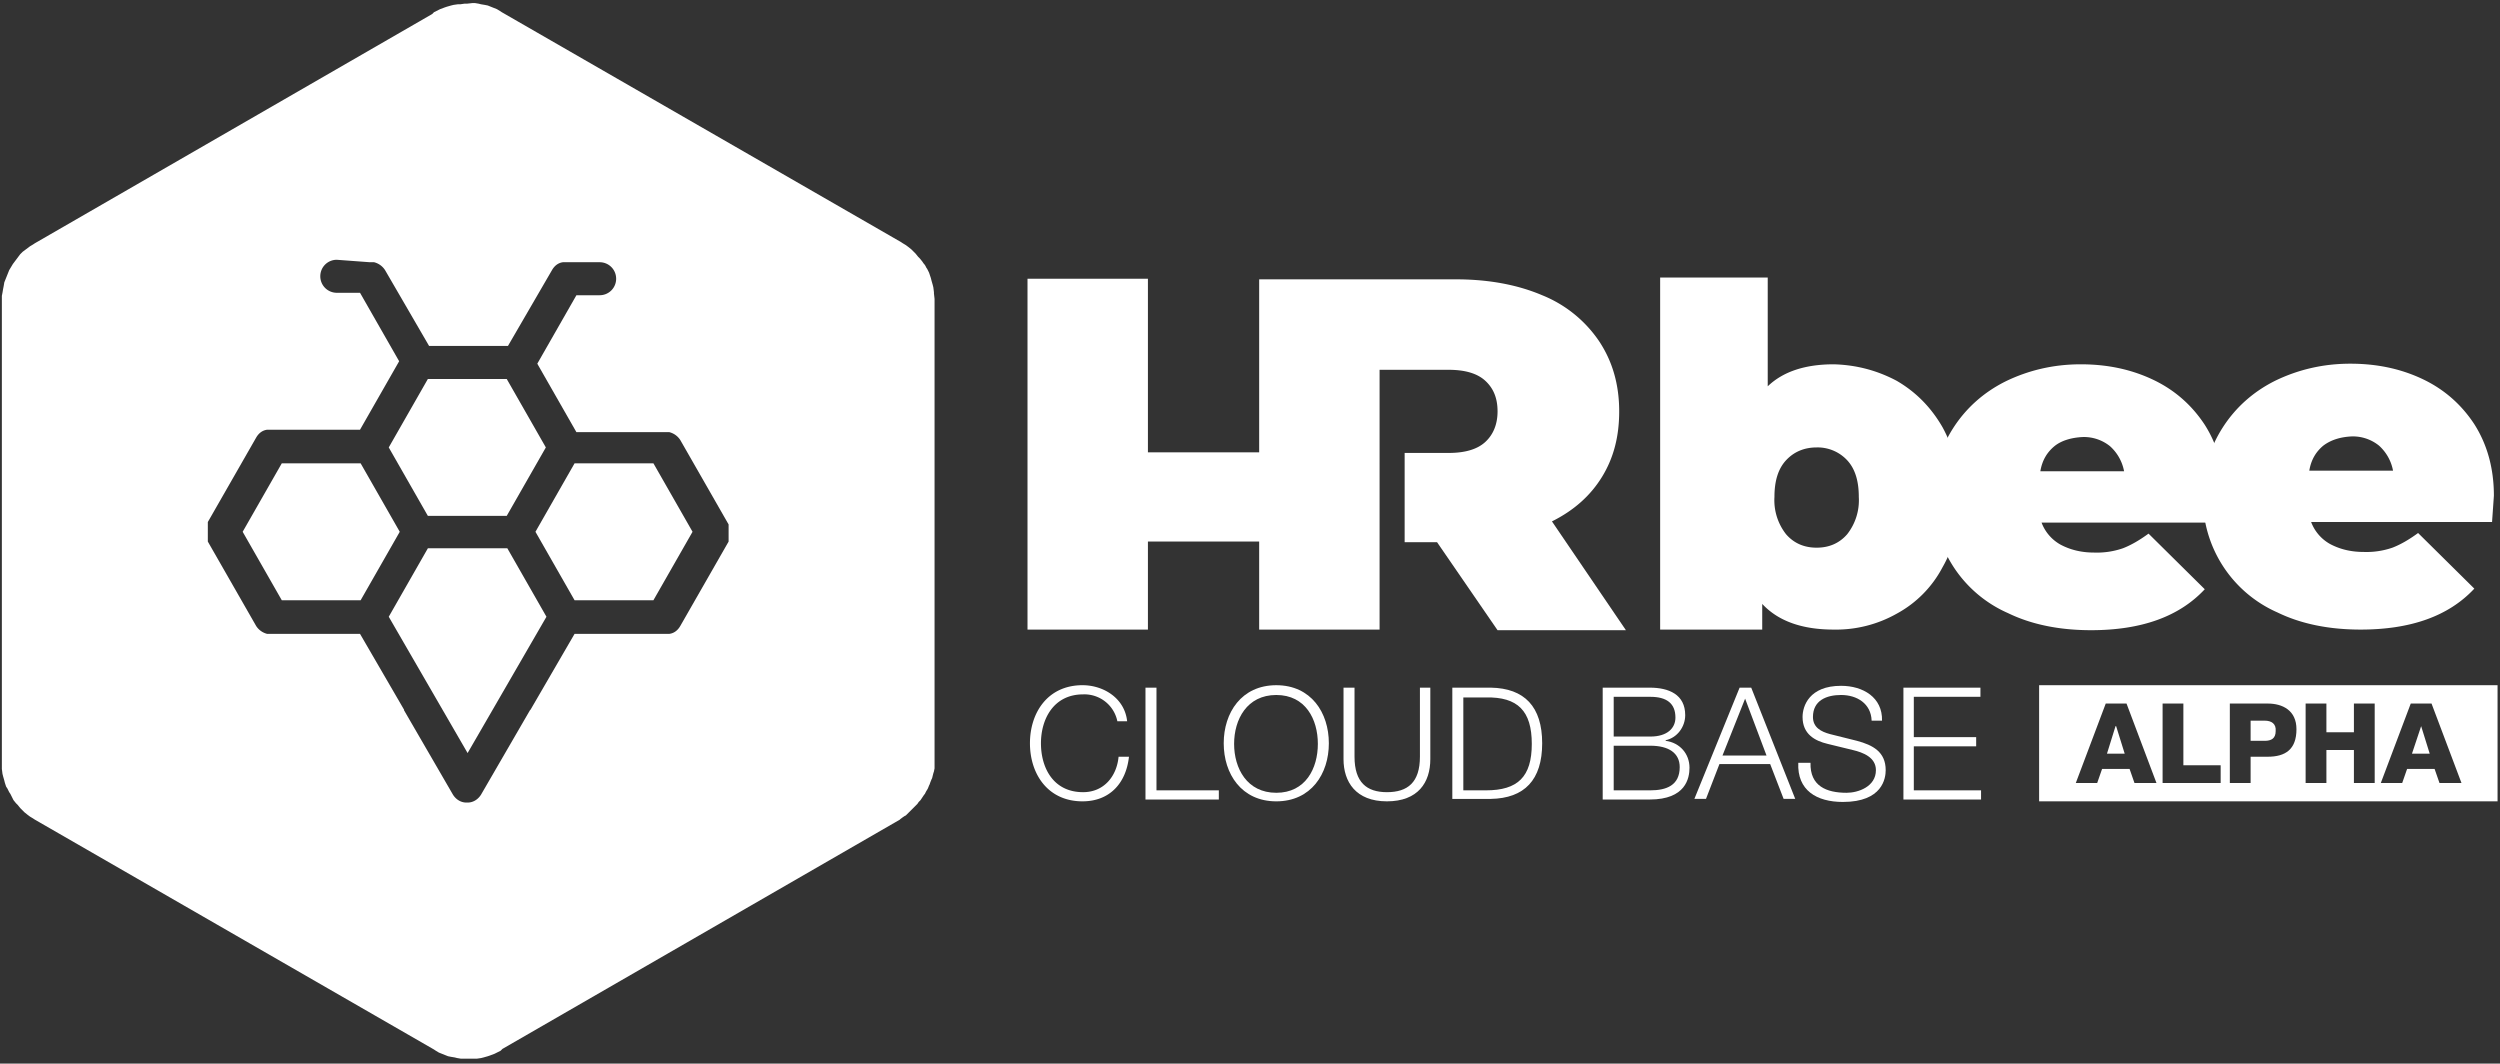 <?xml version="1.0" encoding="UTF-8"?><svg width="409" height="174" xmlns="http://www.w3.org/2000/svg"><rect width="100%" height="100%" fill="#333333" stroke="none"/><!--Generator: Sketch 52.6 (67491) - http://www.bohemiancoding.com/sketch--><g fill="#FFF" fill-rule="evenodd"><path d="M396.1 118.8l-1.5 4.5h2.9zM346.1 118.8l-1.4 4.5h2.9l-1.4-4.5z"/><path d="M333.6 112.1v19h75v-19h-75zm15.6 16l-.8-2.3h-4.5l-.8 2.3h-3.5l4.9-13h3.4l4.9 13h-3.6zm14 0h-9.4v-13h3.4v10.1h6.1v2.9h-.1zm7.8-4.3h-2.8v4.3h-3.4v-13h6.2c2.4 0 4.7 1.1 4.7 4.2 0 3.3-1.8 4.5-4.7 4.5zm17.5 4.3h-3.4v-5.4h-4.5v5.4h-3.4v-13h3.4v4.7h4.5v-4.7h3.4v13zm10.6 0l-.8-2.3h-4.5l-.8 2.3h-3.5l4.9-13h3.4l4.9 13h-3.6z" fill-rule="nonzero"/><path d="M370.5 117.9h-2.3v3.3h2.3c1.1 0 1.8-.4 1.8-1.6.1-1.2-.7-1.7-1.8-1.7z"/><g><path d="M182.8 118a5.5 5.5 0 0 0-5.6-4.4c-4.8 0-6.9 4-6.9 8s2 8 6.9 8c3.4 0 5.5-2.6 5.8-5.8h1.7c-.5 4.5-3.3 7.3-7.6 7.3-5.7 0-8.6-4.5-8.6-9.5s2.9-9.5 8.6-9.5c3.4 0 6.9 2.1 7.3 5.9h-1.6zM187.5 112.5h1.7v16.8h10.2v1.5h-12v-18.3z"/><path d="M208.8 112.1c5.7 0 8.6 4.5 8.6 9.5s-2.9 9.5-8.6 9.5c-5.7 0-8.6-4.5-8.6-9.5s2.9-9.5 8.6-9.5zm0 17.6c4.8 0 6.8-4 6.8-8s-2-8-6.8-8-6.9 4-6.9 8 2.1 8 6.9 8z" fill-rule="nonzero"/><path d="M219.9 112.5h1.7v11.3c0 4.2 2 5.8 5.3 5.8 3.4 0 5.4-1.6 5.4-5.8v-11.3h1.7v11.7c0 3.8-2 6.9-7.1 6.9s-7.1-3.2-7.1-6.9v-11.7h.1z"/><path d="M237.6 112.5h6.3c5.5.1 8.4 3.1 8.4 9.1s-2.9 9-8.4 9.1h-6.3v-18.2zm1.8 16.8h3.7c5.2 0 7.5-2.2 7.5-7.6 0-5.4-2.3-7.7-7.5-7.6h-3.7v15.2zM262.2 112.5h7.7c3.1 0 5.8 1.1 5.8 4.5 0 1.9-1.3 3.7-3.2 4.1v.1c2.3.3 3.9 2.1 3.9 4.4 0 1.7-.6 5.2-6.5 5.2h-7.7v-18.3zm1.8 8h6c2.8 0 4.1-1.4 4.1-3.1 0-2.3-1.4-3.4-4.1-3.4h-6v6.5zm0 8.8h6c2.6 0 4.8-.8 4.8-3.8 0-2.3-1.8-3.5-4.8-3.5h-6v7.3zM284.6 112.5h1.9l7.2 18.2h-1.9l-2.2-5.7h-8.3l-2.2 5.7h-1.9l7.4-18.2zm-2.8 11.1h7.2l-3.5-9.3-3.7 9.3z" fill-rule="nonzero"/><path d="M296.2 124.8c-.1 3.8 2.6 4.9 5.9 4.9 1.9 0 4.8-1 4.8-3.7 0-2.1-2.1-2.9-3.8-3.3l-4.1-1c-2.1-.5-4.1-1.6-4.1-4.4 0-1.8 1.1-5.1 6.3-5.1 3.6 0 6.8 1.9 6.7 5.7h-1.7c-.1-2.8-2.4-4.2-5-4.2-2.4 0-4.6.9-4.6 3.6 0 1.7 1.3 2.4 2.8 2.8l4.4 1.1c2.6.7 4.7 1.8 4.7 4.8 0 1.3-.5 5.2-7 5.2-4.3 0-7.5-1.9-7.3-6.4h2zM311.4 112.5H324v1.5h-10.9v6.6h10.2v1.5h-10.2v7.2h11v1.5h-12.7z"/></g><g><path d="M310.3 62.3c3.1 1.8 5.6 4.3 7.5 7.6 1.8 3.3 2.8 7.1 2.8 11.4 0 4.3-.9 8.2-2.8 11.5a18.3 18.3 0 0 1-7.5 7.6A20.2 20.2 0 0 1 300 103c-5.2 0-9.1-1.4-11.7-4.2v4.2h-16.7V45.4h17.6v17.8c2.5-2.4 6.1-3.6 10.8-3.6 3.7.1 7.1 1 10.3 2.7zm-8.1 25.1a9 9 0 0 0 1.9-6.1c0-2.6-.6-4.6-1.9-6a6.6 6.6 0 0 0-5-2.1c-2 0-3.7.7-5 2.1-1.3 1.4-1.9 3.4-1.9 6a9 9 0 0 0 1.9 6.1c1.3 1.5 3 2.2 5 2.2s3.7-.7 5-2.2z" fill-rule="nonzero"/><path d="M363.6 85.5H334a6.9 6.9 0 0 0 3.1 3.6c1.5.8 3.3 1.3 5.5 1.3a13 13 0 0 0 4.7-.7c1.3-.5 2.7-1.3 4.2-2.4l9.2 9.1c-4.2 4.5-10.4 6.7-18.6 6.7-5.1 0-9.7-.9-13.6-2.8a20.4 20.4 0 0 1-12.2-19c0-4.2 1.1-7.9 3.2-11.2 2.1-3.3 5-5.9 8.6-7.7 3.7-1.8 7.8-2.8 12.3-2.8 4.3 0 8.2.8 11.8 2.5 3.6 1.7 6.4 4.2 8.5 7.4 2.1 3.3 3.2 7.2 3.2 11.7l-.3 4.3zM336.1 73c-1.2 1-2 2.3-2.3 4.1h13.7a7.3 7.3 0 0 0-2.3-4.1 6.8 6.8 0 0 0-4.5-1.5c-1.9.1-3.5.6-4.6 1.5z" fill-rule="nonzero"/><path d="M407.7 85.4h-29.6a6.9 6.9 0 0 0 3.1 3.6c1.5.8 3.3 1.3 5.5 1.3a13 13 0 0 0 4.7-.7c1.3-.5 2.7-1.3 4.2-2.4l9.2 9.1c-4.2 4.5-10.4 6.7-18.6 6.7-5.1 0-9.7-.9-13.6-2.8a20.4 20.4 0 0 1-12.2-19c0-4.2 1.1-7.9 3.2-11.2 2.1-3.3 5-5.9 8.6-7.7 3.7-1.8 7.8-2.8 12.3-2.8 4.3 0 8.2.8 11.8 2.5 3.6 1.7 6.4 4.2 8.5 7.4 2.1 3.3 3.2 7.2 3.2 11.7l-.3 4.3zm-27.6-12.5c-1.2 1-2 2.3-2.3 4.1h13.7a7.3 7.3 0 0 0-2.3-4.1 6.8 6.8 0 0 0-4.5-1.5c-1.9.1-3.4.6-4.6 1.5z" fill-rule="nonzero"/><path d="M253.9 85.3c3.6-1.8 6.3-4.2 8.2-7.3 1.9-3.1 2.8-6.6 2.8-10.7 0-4.4-1.1-8.2-3.3-11.5a20.5 20.5 0 0 0-9.3-7.5c-4-1.7-8.7-2.6-14.1-2.6H206V74h-18.2V45.6h-19.7V103h19.7V88.6H206V103h19.7V60.5H237c2.7 0 4.7.6 6 1.8 1.3 1.2 2 2.8 2 5 0 2.1-.7 3.8-2 5-1.3 1.2-3.3 1.8-6 1.8h-7.2v14.6h5.3l9.9 14.4h21l-12.1-17.8z"/></g><path d="M76.4.6H76l-.7.1h-.4l-.7.1-.4.1-.7.2-.3.1-.8.3-.2.1-.8.4-.1.1-.1.1-.1.1-65 37.5-.3.2-.5.3-.4.3-.4.3-.4.3-.4.4-.3.4-.3.4-.3.4-.3.4-.3.5-.3.5-.2.5-.2.5-.2.5-.2.5-.1.6-.1.5-.1.6-.1.5v77.4l.1.8.1.4.2.7.1.4.2.6.2.3.3.6.2.3.3.6.2.4.4.5.3.3.4.5.3.3.4.4.5.4.4.3.5.3.3.2L71 171.7l.3.2.5.3.5.2.5.2.5.2.5.1.6.1.4.1.6.1H78l.7-.1.4-.1.7-.2.3-.1.8-.3.2-.1.8-.4.1-.1.1-.1.1-.1 65-37.5.1-.1.4-.3.3-.2.2-.1.3-.3.3-.3.2-.2.3-.3.3-.3.3-.3.2-.2.2-.3.3-.3.2-.3.2-.3.2-.3.1-.1.1-.2.1-.2.3-.5.2-.5.1-.2.1-.3.2-.5.1-.2.1-.4.1-.4.1-.3.1-.5v-.4-.2-.5-75.7l-.1-.9v-.2l-.1-.8-.1-.4-.2-.7-.1-.4-.2-.6-.1-.3-.3-.6-.2-.3a2 2 0 0 0-.4-.6l-.2-.3-.4-.5-.3-.3-.4-.5-.3-.3-.4-.4-.5-.4-.4-.3-.5-.3-.3-.2L82.1 2l-.3-.2-.5-.3-.5-.2-.5-.2-.5-.2-.5-.1-.6-.1-.4-.1-.6-.1h-.4l-.9.1zM60.5 42.9h.7a3 3 0 0 1 1.8 1.3l7.2 12.4h12.9l7.2-12.4c.4-.7 1-1.2 1.8-1.3h6c1.5 0 2.7 1.2 2.7 2.7 0 1.5-1.2 2.7-2.7 2.7h-3.8l-6.4 11.2 6.4 11.2H109.5a3 3 0 0 1 1.8 1.3l7.9 13.8V88.6l-7.9 13.8c-.4.7-1 1.2-1.8 1.3h-.1-.1-.1-.1-.1-.1-.1H94l-7.2 12.4-.1.1-8 13.8c-.5.8-1.3 1.3-2.2 1.3h-.1-.1c-.9 0-1.7-.5-2.2-1.3l-8-13.8v-.1l-7.2-12.4H44.5h-.1-.1-.1-.1-.1-.1-.1-.1a3 3 0 0 1-1.8-1.3L34 88.6v-.1-.1-.1-.1-.1-.1-.1-.1-.1-.1-.1-.1-.1-.1V86.9v-.1-.1-.1-.1-.1-.1-.1-.1-.1-.1-.1-.1-.1-.1-.1l7.9-13.8c.4-.7 1-1.2 1.8-1.3H58.9l6.4-11.2-6.4-11.2h-3.8a2.7 2.7 0 0 1-2.7-2.7c0-1.5 1.2-2.7 2.7-2.7l5.4.4zM70 62l-6.4 11.2L70 84.4h12.9l6.4-11.2L82.9 62H70zM46.1 75.8L39.7 87l6.4 11.2H59L65.4 87 59 75.8H46.1zm47.9 0L87.6 87 94 98.2h12.9l6.4-11.2-6.4-11.2H94zM70 89.7l-6.4 11.2 12.9 22.3 12.9-22.3L83 89.7H70z" fill-rule="nonzero"/></g></svg>